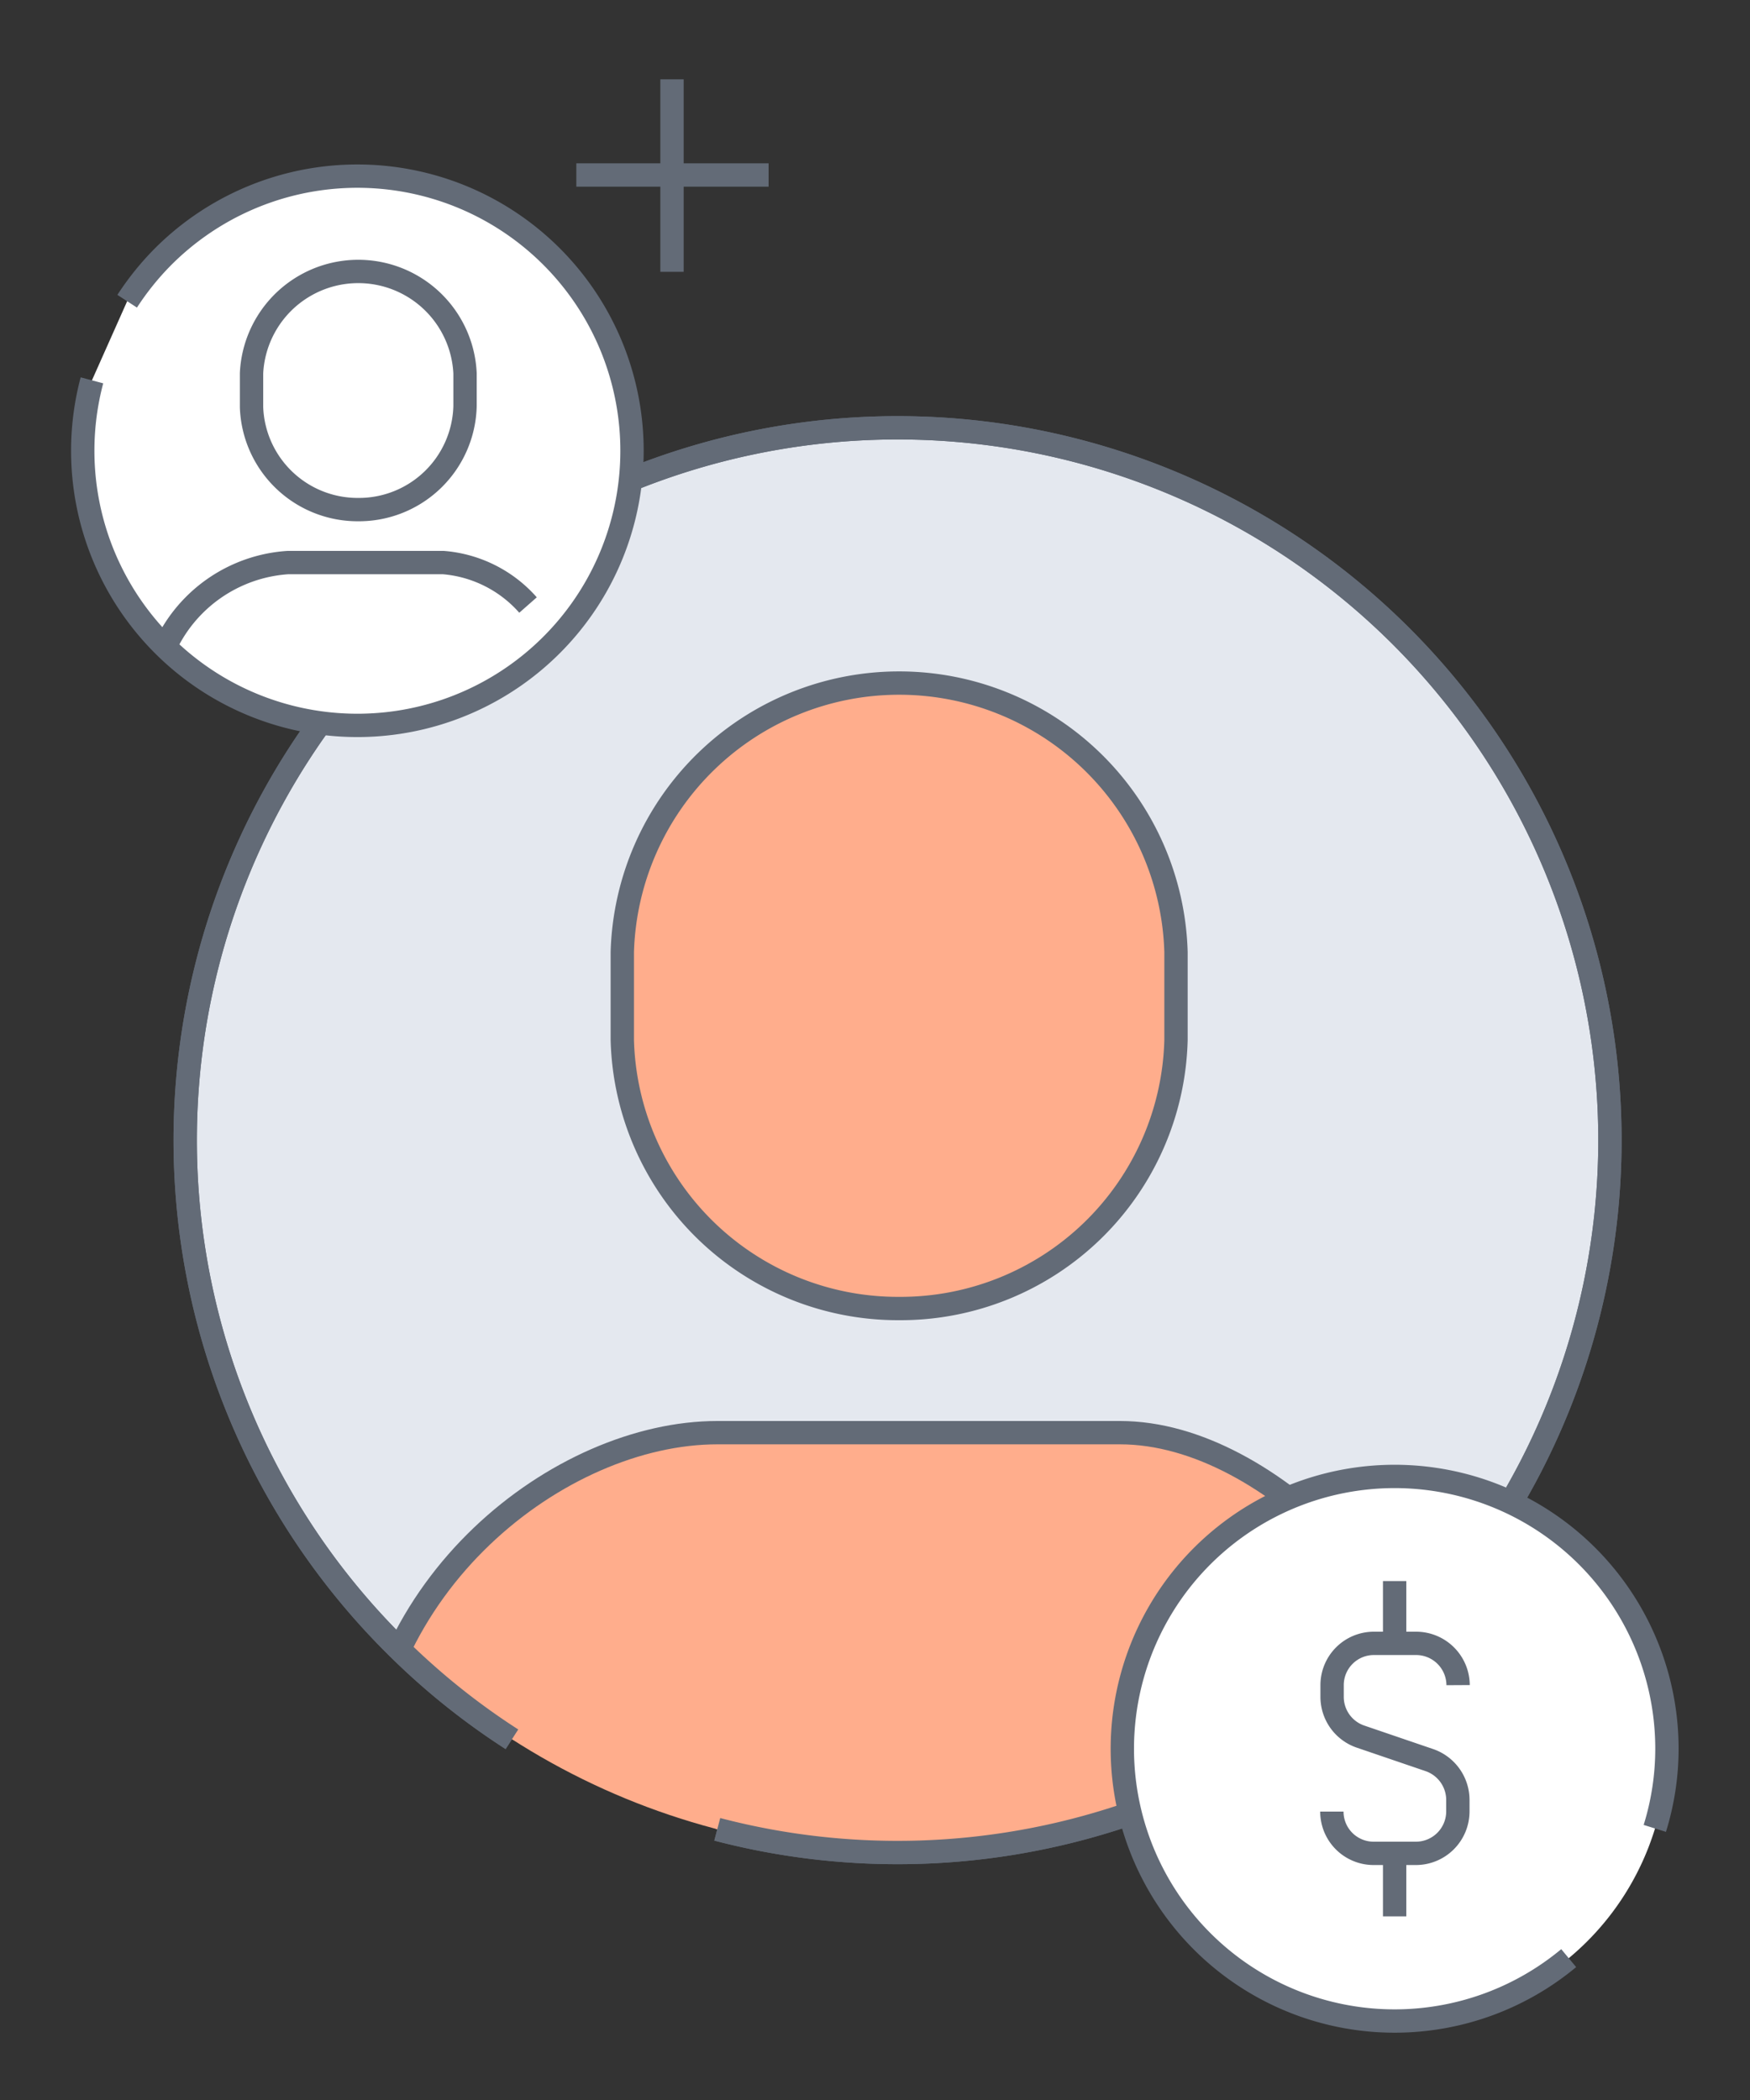 <svg xmlns="http://www.w3.org/2000/svg" xmlns:xlink="http://www.w3.org/1999/xlink" viewBox="0 0 75 90"><rect x="0" y="0" width="75" height="90" fill="#333333" stroke="none"/><style><![CDATA[.I{stroke:#636b77}.J{stroke-miterlimit:10}.K{fill:none}]]></style><defs><clipPath id="A"><circle cx="38.43" cy="48.88" r="30.5" class="K"/></clipPath><clipPath id="B"><circle cx="15.31" cy="19.27" r="11.75" class="K"/></clipPath><path id="C" d="M38.54 56.08a11.81 11.81 0 0 0 11.86-11.5V40.8a11.87 11.87 0 0 0-23.73 0v3.78a11.82 11.82 0 0 0 11.87 11.5z"/><path id="D" d="M57.08 77.64a1.79 1.79 0 0 0 1.8 1.79h1.8a1.8 1.8 0 0 0 1.8-1.79v-.5a1.81 1.81 0 0 0-1.23-1.71l-2.93-1a1.8 1.8 0 0 1-1.23-1.71v-.5a1.79 1.79 0 0 1 1.8-1.79h1.8a1.8 1.8 0 0 1 1.8 1.79"/></defs><path d="M30.74,78.4a30.53,30.53,0,1,0-13.62-7.71,30.15,30.15,0,0,0,4.82,3.85" fill="#e4e8ef" class="I J"/><g clip-path="url(#A)"><g fill="#ffad8c"><use xlink:href="#C"/><path d="M48.82 91.17H15.6v-12.6c0-10.2 8.4-17.16 15.1-17.16H48c6.7 0 15.1 7 15.1 17.16v12.6"/></g><g class="I J K"><use xlink:href="#C"/><path d="M15.6 91.17V77.4c0-9.5 8.42-16 15.14-16H48c3.3 0 6.68 2 9.4 4.73"/></g></g><path d="M30.74,78.4a30.53,30.53,0,1,0-13.62-7.71,30.15,30.15,0,0,0,4.82,3.85" class="I J K"/><g fill="#fff"><path d="M71.44,75A11.67,11.67,0,1,1,59.77,63.28,11.66,11.66,0,0,1,71.44,75"/><path d="M67.23,83.92a11.67,11.67,0,1,1,4.21-9,11.51,11.51,0,0,1-.52,3.44" class="I J"/><use xlink:href="#D"/><g class="I J"><use xlink:href="#D"/><path d="M59.77 70.46v-2.7m0 11.67v2.7M24.7 7.5h8.24"/><path d="M28.8 3.4v8.25"/></g><path d="M3.94,16.3a11.77,11.77,0,1,0,3-5.25,11.92,11.92,0,0,0-1.49,1.86"/></g><g clip-path="url(#B)"><g fill="#fff"><path d="M15.35 22a4.55 4.55 0 0 0 4.58-4.43v-1.42a4.58 4.58 0 0 0-9.15 0v1.46A4.55 4.55 0 0 0 15.35 22zm3.97 13.56H6.5V30.7c0-3.93 3.24-6.6 5.82-6.6H19c2.6 0 5.82 2.68 5.82 6.6v4.85"/></g><g class="I J K"><path d="M15.35 21.84a4.55 4.55 0 0 0 4.58-4.43V16a4.58 4.58 0 0 0-9.15 0v1.45a4.55 4.55 0 0 0 4.57 4.39zM6.5 35.56v-5.3a6.25 6.25 0 0 1 5.84-6.15H19a5.42 5.42 0 0 1 3.63 1.82"/></g></g><path d="M3.94,16.3a11.77,11.77,0,1,0,3-5.25,11.92,11.92,0,0,0-1.49,1.86" class="I J K"/></svg>
